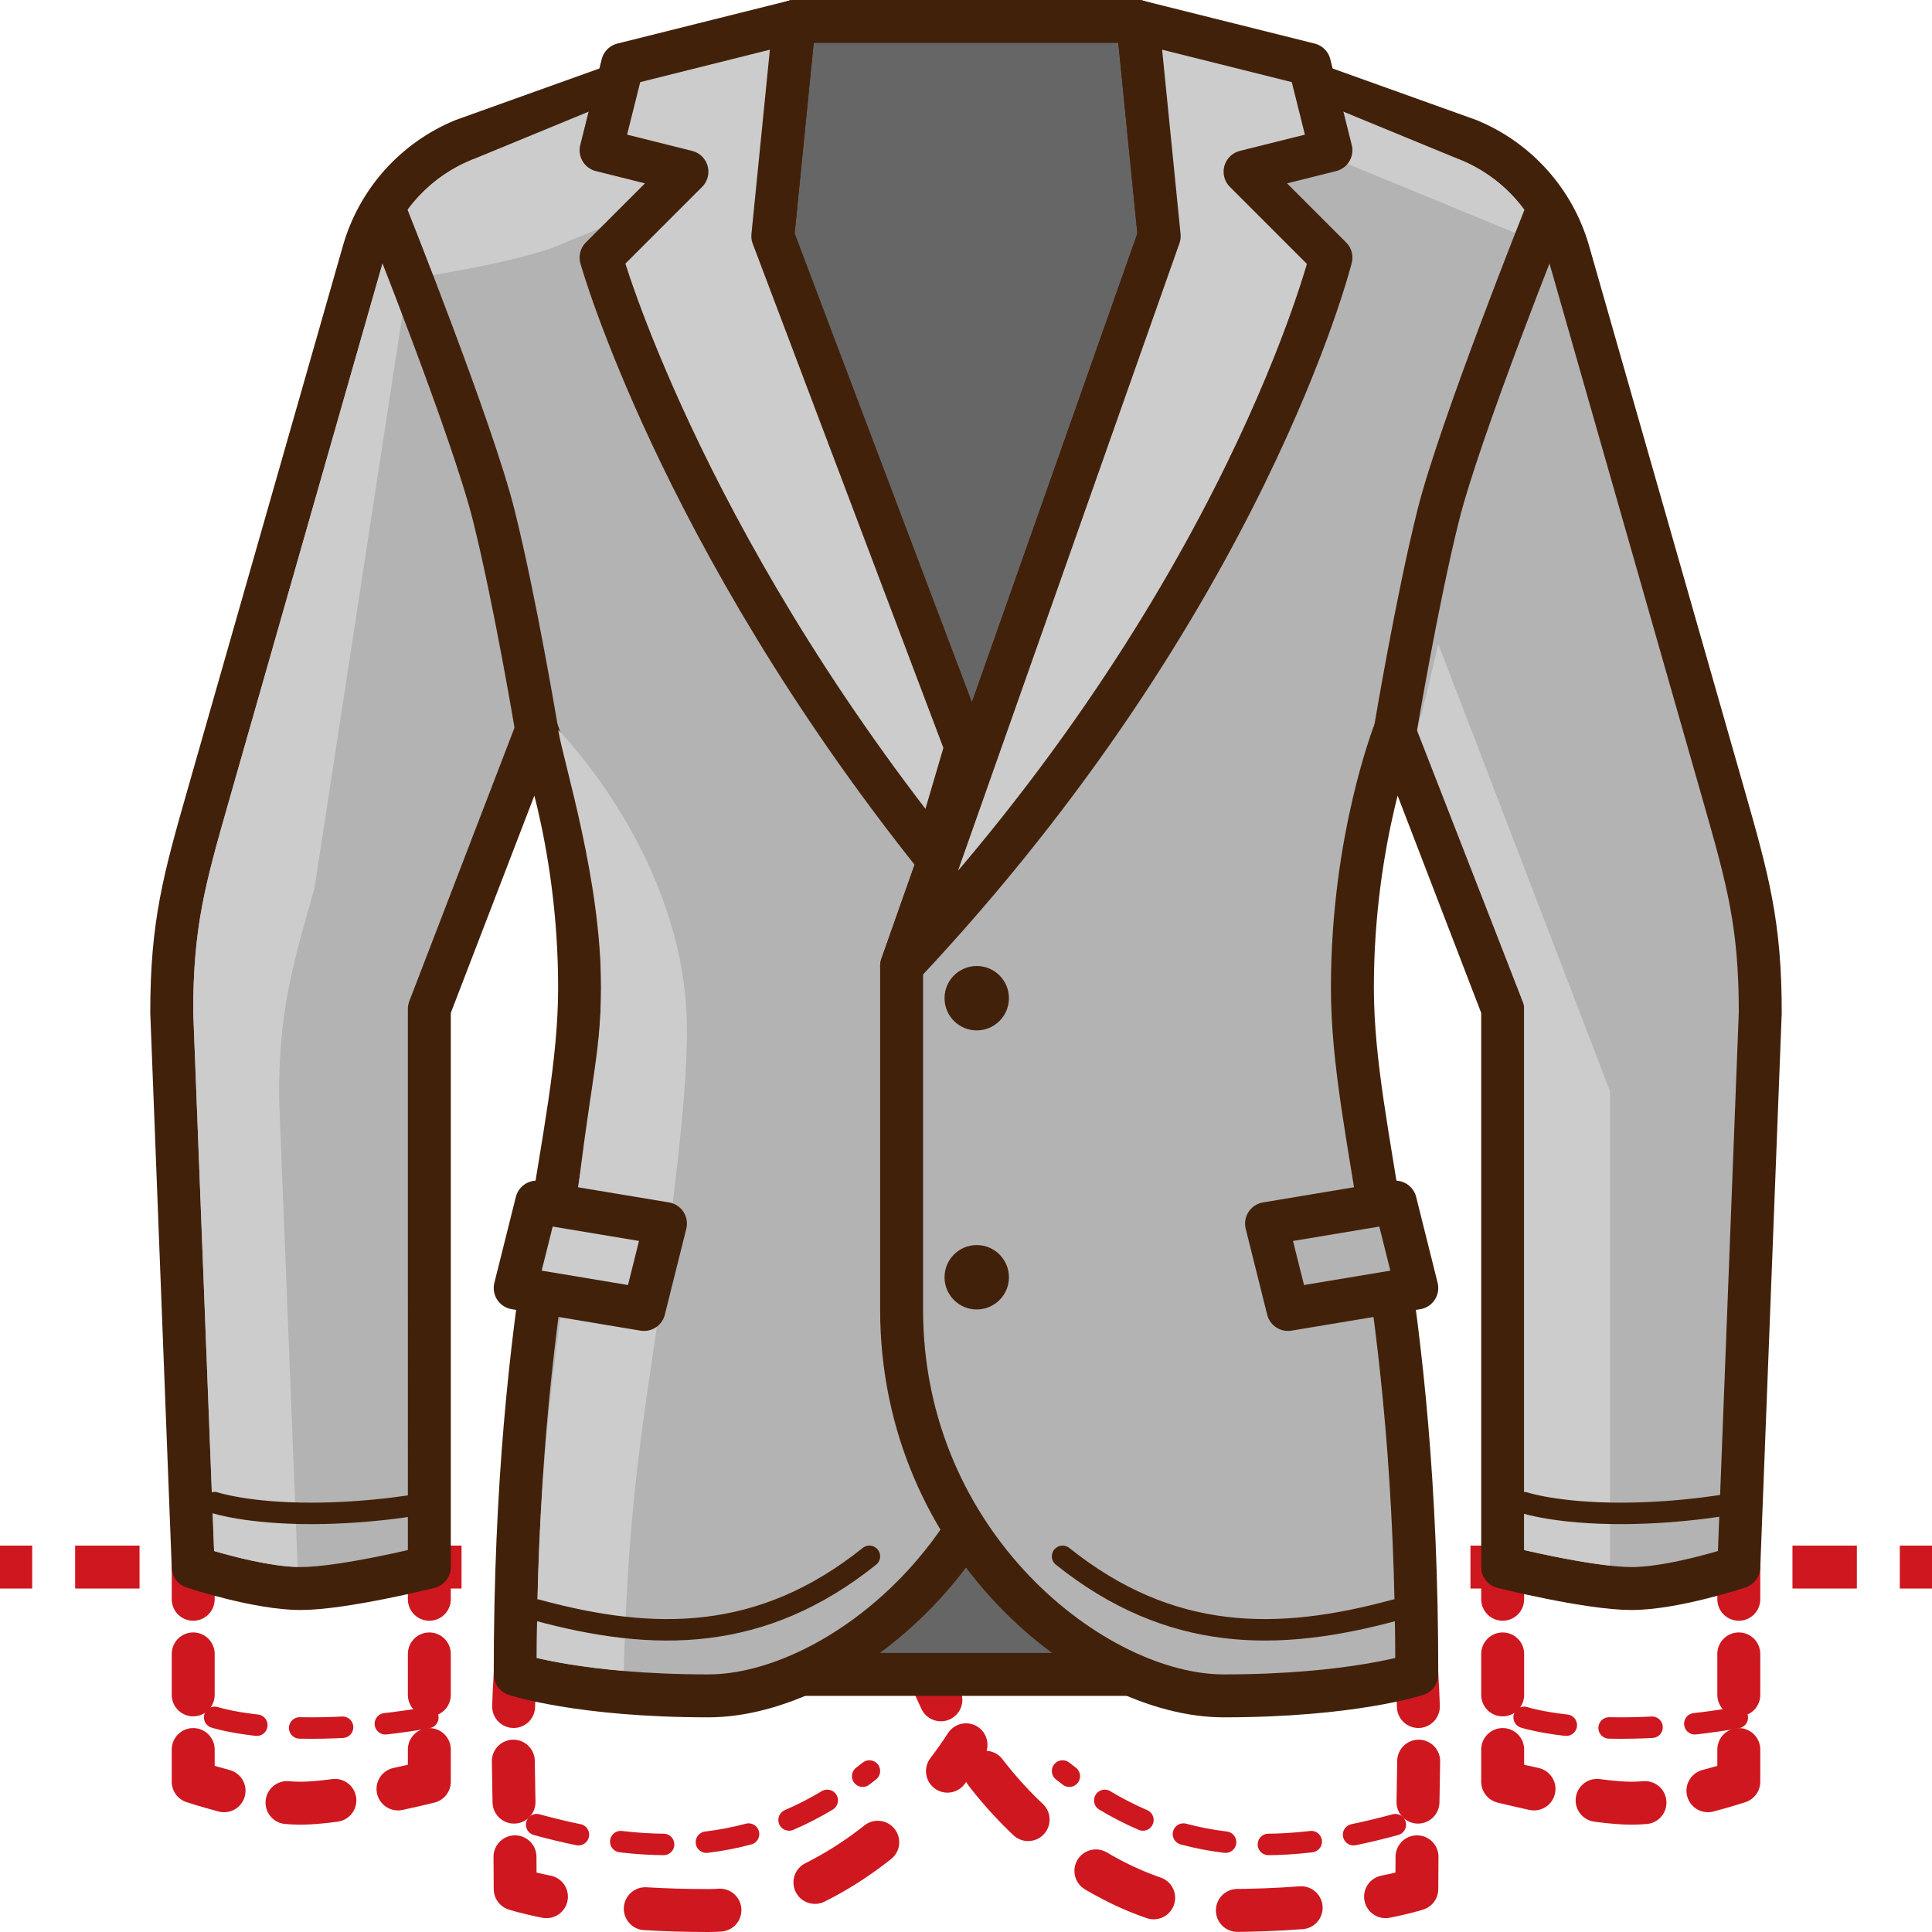 <?xml version="1.0" encoding="iso-8859-1"?>
<!-- Generator: Adobe Illustrator 21.1.0, SVG Export Plug-In . SVG Version: 6.00 Build 0)  -->
<svg version="1.1" xmlns="http://www.w3.org/2000/svg" xmlns:xlink="http://www.w3.org/1999/xlink" x="0px" y="0px"
	 viewBox="0 0 90 90" style="enable-background:new 0 0 90 90;" xml:space="preserve">
<g id="icon_x5F_008">
	<rect style="display:none;fill:#F2F2F2;" width="90" height="90"/>
	<g>
		<g>
			<g>
				<line style="fill:none;stroke:#CE171F;stroke-width:2;stroke-linejoin:round;" x1="0" y1="73" x2="1.5" y2="73"/>
				
					<line style="fill:none;stroke:#CE171F;stroke-width:2;stroke-linejoin:round;stroke-dasharray:3,2;" x1="3.5" y1="73" x2="87.5" y2="73"/>
				<line style="fill:none;stroke:#CE171F;stroke-width:2;stroke-linejoin:round;" x1="88.5" y1="73" x2="90" y2="73"/>
			</g>
		</g>
		<g>
			<g>
				<path style="fill:none;stroke:#CE171F;stroke-width:2;stroke-linecap:round;stroke-linejoin:round;" d="M24,78
					c-0.035,0.488-0.058,0.987-0.073,1.496"/>
				
					<path style="fill:none;stroke:#CE171F;stroke-width:2;stroke-linecap:round;stroke-linejoin:round;stroke-dasharray:1.909,2.546;" d="
					M23.913,82.041c0.011,1.017,0.037,2.076,0.057,3.18"/>
				<path style="fill:none;stroke:#CE171F;stroke-width:2;stroke-linecap:round;stroke-linejoin:round;" d="M23.99,86.497
					C23.996,86.989,24,87.49,24,88c0,0,0.485,0.162,1.455,0.355"/>
				
					<path style="fill:none;stroke:#CE171F;stroke-width:2;stroke-linecap:round;stroke-linejoin:round;stroke-dasharray:3.48,4.64;" d="
					M30.059,88.915C30.943,88.968,31.923,89,33,89c2.955,0,6.639-1.698,9.616-4.736"/>
				<path style="fill:none;stroke:#CE171F;stroke-width:2;stroke-linecap:round;stroke-linejoin:round;" d="M44.136,82.508
					c0.301-0.394,0.59-0.804,0.864-1.229"/>
			</g>
		</g>
		<g>
			<g>
				
					<line style="fill:none;stroke:#CE171F;stroke-width:2;stroke-linecap:round;stroke-linejoin:round;" x1="9" y1="73" x2="9" y2="74.5"/>
				
					<line style="fill:none;stroke:#CE171F;stroke-width:2;stroke-linecap:round;stroke-linejoin:round;stroke-dasharray:1.909,2.546;" x1="9" y1="77.045" x2="9" y2="80.227"/>
				<path style="fill:none;stroke:#CE171F;stroke-width:2;stroke-linecap:round;stroke-linejoin:round;" d="M9,81.5V83
					c0,0,0.598,0.199,1.438,0.42"/>
				
					<path style="fill:none;stroke:#CE171F;stroke-width:2;stroke-linecap:round;stroke-linejoin:round;stroke-dasharray:2.238,2.984;" d="
					M13.37,83.972C13.587,83.99,13.799,84,14,84c0.825,0,1.991-0.17,3.076-0.37"/>
				<path style="fill:none;stroke:#CE171F;stroke-width:2;stroke-linecap:round;stroke-linejoin:round;" d="M18.54,83.336
					C19.396,83.151,20,83,20,83v-1.5"/>
				
					<line style="fill:none;stroke:#CE171F;stroke-width:2;stroke-linecap:round;stroke-linejoin:round;stroke-dasharray:1.909,2.545;" x1="20" y1="78.955" x2="20" y2="75.773"/>
				
					<line style="fill:none;stroke:#CE171F;stroke-width:2;stroke-linecap:round;stroke-linejoin:round;" x1="20" y1="74.5" x2="20" y2="73"/>
			</g>
		</g>
		<g>
			<g>
				<path style="fill:none;stroke:#CE171F;stroke-width:2;stroke-linecap:round;stroke-linejoin:round;" d="M66,78
					c0.035,0.488,0.058,0.987,0.073,1.496"/>
				
					<path style="fill:none;stroke:#CE171F;stroke-width:2;stroke-linecap:round;stroke-linejoin:round;stroke-dasharray:1.909,2.546;" d="
					M66.087,82.041c-0.011,1.017-0.037,2.076-0.057,3.18"/>
				<path style="fill:none;stroke:#CE171F;stroke-width:2;stroke-linecap:round;stroke-linejoin:round;" d="M66.01,86.497
					C66.004,86.989,66,87.49,66,88c0,0-0.485,0.162-1.455,0.355"/>
				
					<path style="fill:none;stroke:#CE171F;stroke-width:2;stroke-linecap:round;stroke-linejoin:round;stroke-dasharray:2.975,3.967;" d="
					M60.613,88.87C59.563,88.949,58.358,89,57,89c-5.342,0-13.063-5.549-14.691-14.531"/>
				<path style="fill:none;stroke:#CE171F;stroke-width:2;stroke-linecap:round;stroke-linejoin:round;" d="M42.056,72.499
					C42.019,72.008,42,71.508,42,71"/>
			</g>
		</g>
		<g>
			<g>
				
					<line style="fill:none;stroke:#CE171F;stroke-width:2;stroke-linecap:round;stroke-linejoin:round;" x1="81" y1="73" x2="81" y2="74.5"/>
				
					<line style="fill:none;stroke:#CE171F;stroke-width:2;stroke-linecap:round;stroke-linejoin:round;stroke-dasharray:1.909,2.546;" x1="81" y1="77.045" x2="81" y2="80.227"/>
				<path style="fill:none;stroke:#CE171F;stroke-width:2;stroke-linecap:round;stroke-linejoin:round;" d="M81,81.5V83
					c0,0-0.598,0.199-1.438,0.42"/>
				
					<path style="fill:none;stroke:#CE171F;stroke-width:2;stroke-linecap:round;stroke-linejoin:round;stroke-dasharray:2.238,2.984;" d="
					M76.63,83.972C76.413,83.99,76.201,84,76,84c-0.825,0-1.991-0.17-3.076-0.37"/>
				<path style="fill:none;stroke:#CE171F;stroke-width:2;stroke-linecap:round;stroke-linejoin:round;" d="M71.46,83.336
					C70.604,83.151,70,83,70,83v-1.5"/>
				
					<line style="fill:none;stroke:#CE171F;stroke-width:2;stroke-linecap:round;stroke-linejoin:round;stroke-dasharray:1.909,2.546;" x1="70" y1="78.955" x2="70" y2="75.773"/>
				
					<line style="fill:none;stroke:#CE171F;stroke-width:2;stroke-linecap:round;stroke-linejoin:round;" x1="70" y1="74.5" x2="70" y2="73"/>
			</g>
		</g>
		<path style="fill:none;stroke:#CE171F;stroke-linecap:round;stroke-linejoin:round;stroke-miterlimit:10;stroke-dasharray:2;" d="
			M25,85c5.5,1.5,10.5,1.5,15.5-2.5"/>
		<path style="fill:none;stroke:#CE171F;stroke-linecap:round;stroke-linejoin:round;stroke-miterlimit:10;stroke-dasharray:2;" d="
			M65,85c-5.5,1.5-10.5,1.5-15.5-2.5"/>
		<path style="fill:none;stroke:#CE171F;stroke-linecap:round;stroke-linejoin:round;stroke-miterlimit:10;stroke-dasharray:2;" d="
			M10,80c0,0,1.5,0.5,4.5,0.5S20,80,20,80"/>
		<path style="fill:none;stroke:#CE171F;stroke-linecap:round;stroke-linejoin:round;stroke-miterlimit:10;stroke-dasharray:2;" d="
			M71,80c0,0,1.5,0.5,4.5,0.5S81,80,81,80"/>
	</g>
	<g>
		
			<polygon style="fill:#666666;stroke:#42210B;stroke-width:2;stroke-linecap:round;stroke-linejoin:round;stroke-miterlimit:10;" points="
			37,1 30,40 37,78 53,78 60,40 53,1 		"/>
		<path style="fill:#B3B3B3;stroke:#42210B;stroke-width:2;stroke-linecap:round;stroke-linejoin:round;stroke-miterlimit:10;" d="
			M37,1L21.582,6.525c-2.262,0.932-3.974,2.847-4.646,5.2l-7.243,25.35C8.57,41.006,8,43.074,8,47.162L9,73c0,0,3,1,5,1s6-1,6-1V47
			l5-13c0,0,2,5,2,12s-3,14-3,32c0,0,3,1,9,1s15-7,15-18c0-7,0-16,0-16L36,11L37,1z"/>
		<path style="fill:#B3B3B3;stroke:#42210B;stroke-width:2;stroke-linecap:round;stroke-linejoin:round;stroke-miterlimit:10;" d="
			M53,1l15.418,5.525c2.262,0.932,3.974,2.847,4.646,5.2l7.243,25.35C81.43,41.006,82,43.074,82,47.162L81,73c0,0-3,1-5,1s-6-1-6-1
			V47l-5-13c0,0-2,5-2,12s3,14,3,32c0,0-3,1-9,1s-15-7-15-18c0-7,0-16,0-16l12-34L53,1z"/>
		<path style="fill:#CCCCCC;" d="M61.086,6.94l10.806,4.449c-0.69-1.784-2.063-3.202-3.854-3.94L61.21,4.638
			C61.294,5.406,61.253,6.188,61.086,6.94z"/>
		<path style="fill:#CCCCCC;" d="M28.834,4.62L21.963,7.45c-1.992,0.82-3.474,2.479-4.066,4.55l-7.243,25.35
			C9.557,41.192,9,43.167,9,47.129l0.976,25.125c0.923,0.27,2.624,0.711,3.891,0.741L13,51.129c0-3.962,0.557-5.937,1.655-9.779
			L19,13c0,0,4.971-0.73,6.963-1.55l5.097-2.099C29.625,8.22,28.885,6.434,28.834,4.62z"/>
		<path style="fill:#CCCCCC;" d="M75,72.933V50.827L67,30c0,0-0.772,3.393-1,4l5,12.827v25.382
			C71.964,72.429,73.659,72.788,75,72.933z"/>
		<path style="fill:#CCCCCC;" d="M31.005,58.788C31.561,54.297,32,50.75,32,48c0-8-6-14-6-14c0.278,1.624,2,7,2,12
			c0,2.75-0.439,4.297-0.995,8.788c-0.873,7.044-1.953,11.771-2.003,22.445c0.747,0.175,2.106,0.437,4.056,0.605
			C29.289,68.695,30.227,65.067,31.005,58.788z"/>
		<path style="fill:#CCCCCC;stroke:#42210B;stroke-width:2;stroke-linecap:round;stroke-linejoin:round;stroke-miterlimit:10;" d="
			M53,1l8,2l1,4l-4,1l4,4c0,0-4,16-20,33l12-34L53,1z"/>
		<path style="fill:#CCCCCC;stroke:#42210B;stroke-width:2;stroke-linecap:round;stroke-linejoin:round;stroke-miterlimit:10;" d="
			M43.521,39.828L45,34.8L36,11l1-10l-8,2l-1,4l4,1l-4,4C28,12,31.619,24.893,43.521,39.828z"/>
		
			<polygon style="fill:#B3B3B3;stroke:#42210B;stroke-width:2;stroke-linecap:round;stroke-linejoin:round;stroke-miterlimit:10;" points="
			65,56 59,57 60,61 66,60 		"/>
		
			<polygon style="fill:#CCCCCC;stroke:#42210B;stroke-width:2;stroke-linecap:round;stroke-linejoin:round;stroke-miterlimit:10;" points="
			25,56 31,57 30,61 24,60 		"/>
		<circle style="fill:#42210B;" cx="45.5" cy="46.5" r="1.5"/>
		<circle style="fill:#42210B;" cx="45.5" cy="59.5" r="1.5"/>
		<path style="fill:none;stroke:#42210B;stroke-width:2;stroke-linecap:round;stroke-linejoin:round;stroke-miterlimit:10;" d="
			M25,34c0,0-1-6-2-10s-5-14-5-14"/>
		<path style="fill:none;stroke:#42210B;stroke-width:2;stroke-linecap:round;stroke-linejoin:round;stroke-miterlimit:10;" d="
			M65,34c0,0,1-6,2-10s5-14,5-14"/>
		<path style="fill:none;stroke:#42210B;stroke-linecap:round;stroke-linejoin:round;stroke-miterlimit:10;" d="M25,75
			c5.5,1.5,10.5,1.5,15.5-2.5"/>
		<path style="fill:none;stroke:#42210B;stroke-linecap:round;stroke-linejoin:round;stroke-miterlimit:10;" d="M65,75
			c-5.5,1.5-10.5,1.5-15.5-2.5"/>
		<path style="fill:none;stroke:#42210B;stroke-linecap:round;stroke-linejoin:round;stroke-miterlimit:10;" d="M10,70
			c0,0,1.5,0.5,4.5,0.5S20,70,20,70"/>
		<path style="fill:none;stroke:#42210B;stroke-linecap:round;stroke-linejoin:round;stroke-miterlimit:10;" d="M71,70
			c0,0,1.5,0.5,4.5,0.5S81,70,81,70"/>
	</g>
</g>
<g id="Layer_1">
</g>
</svg>
